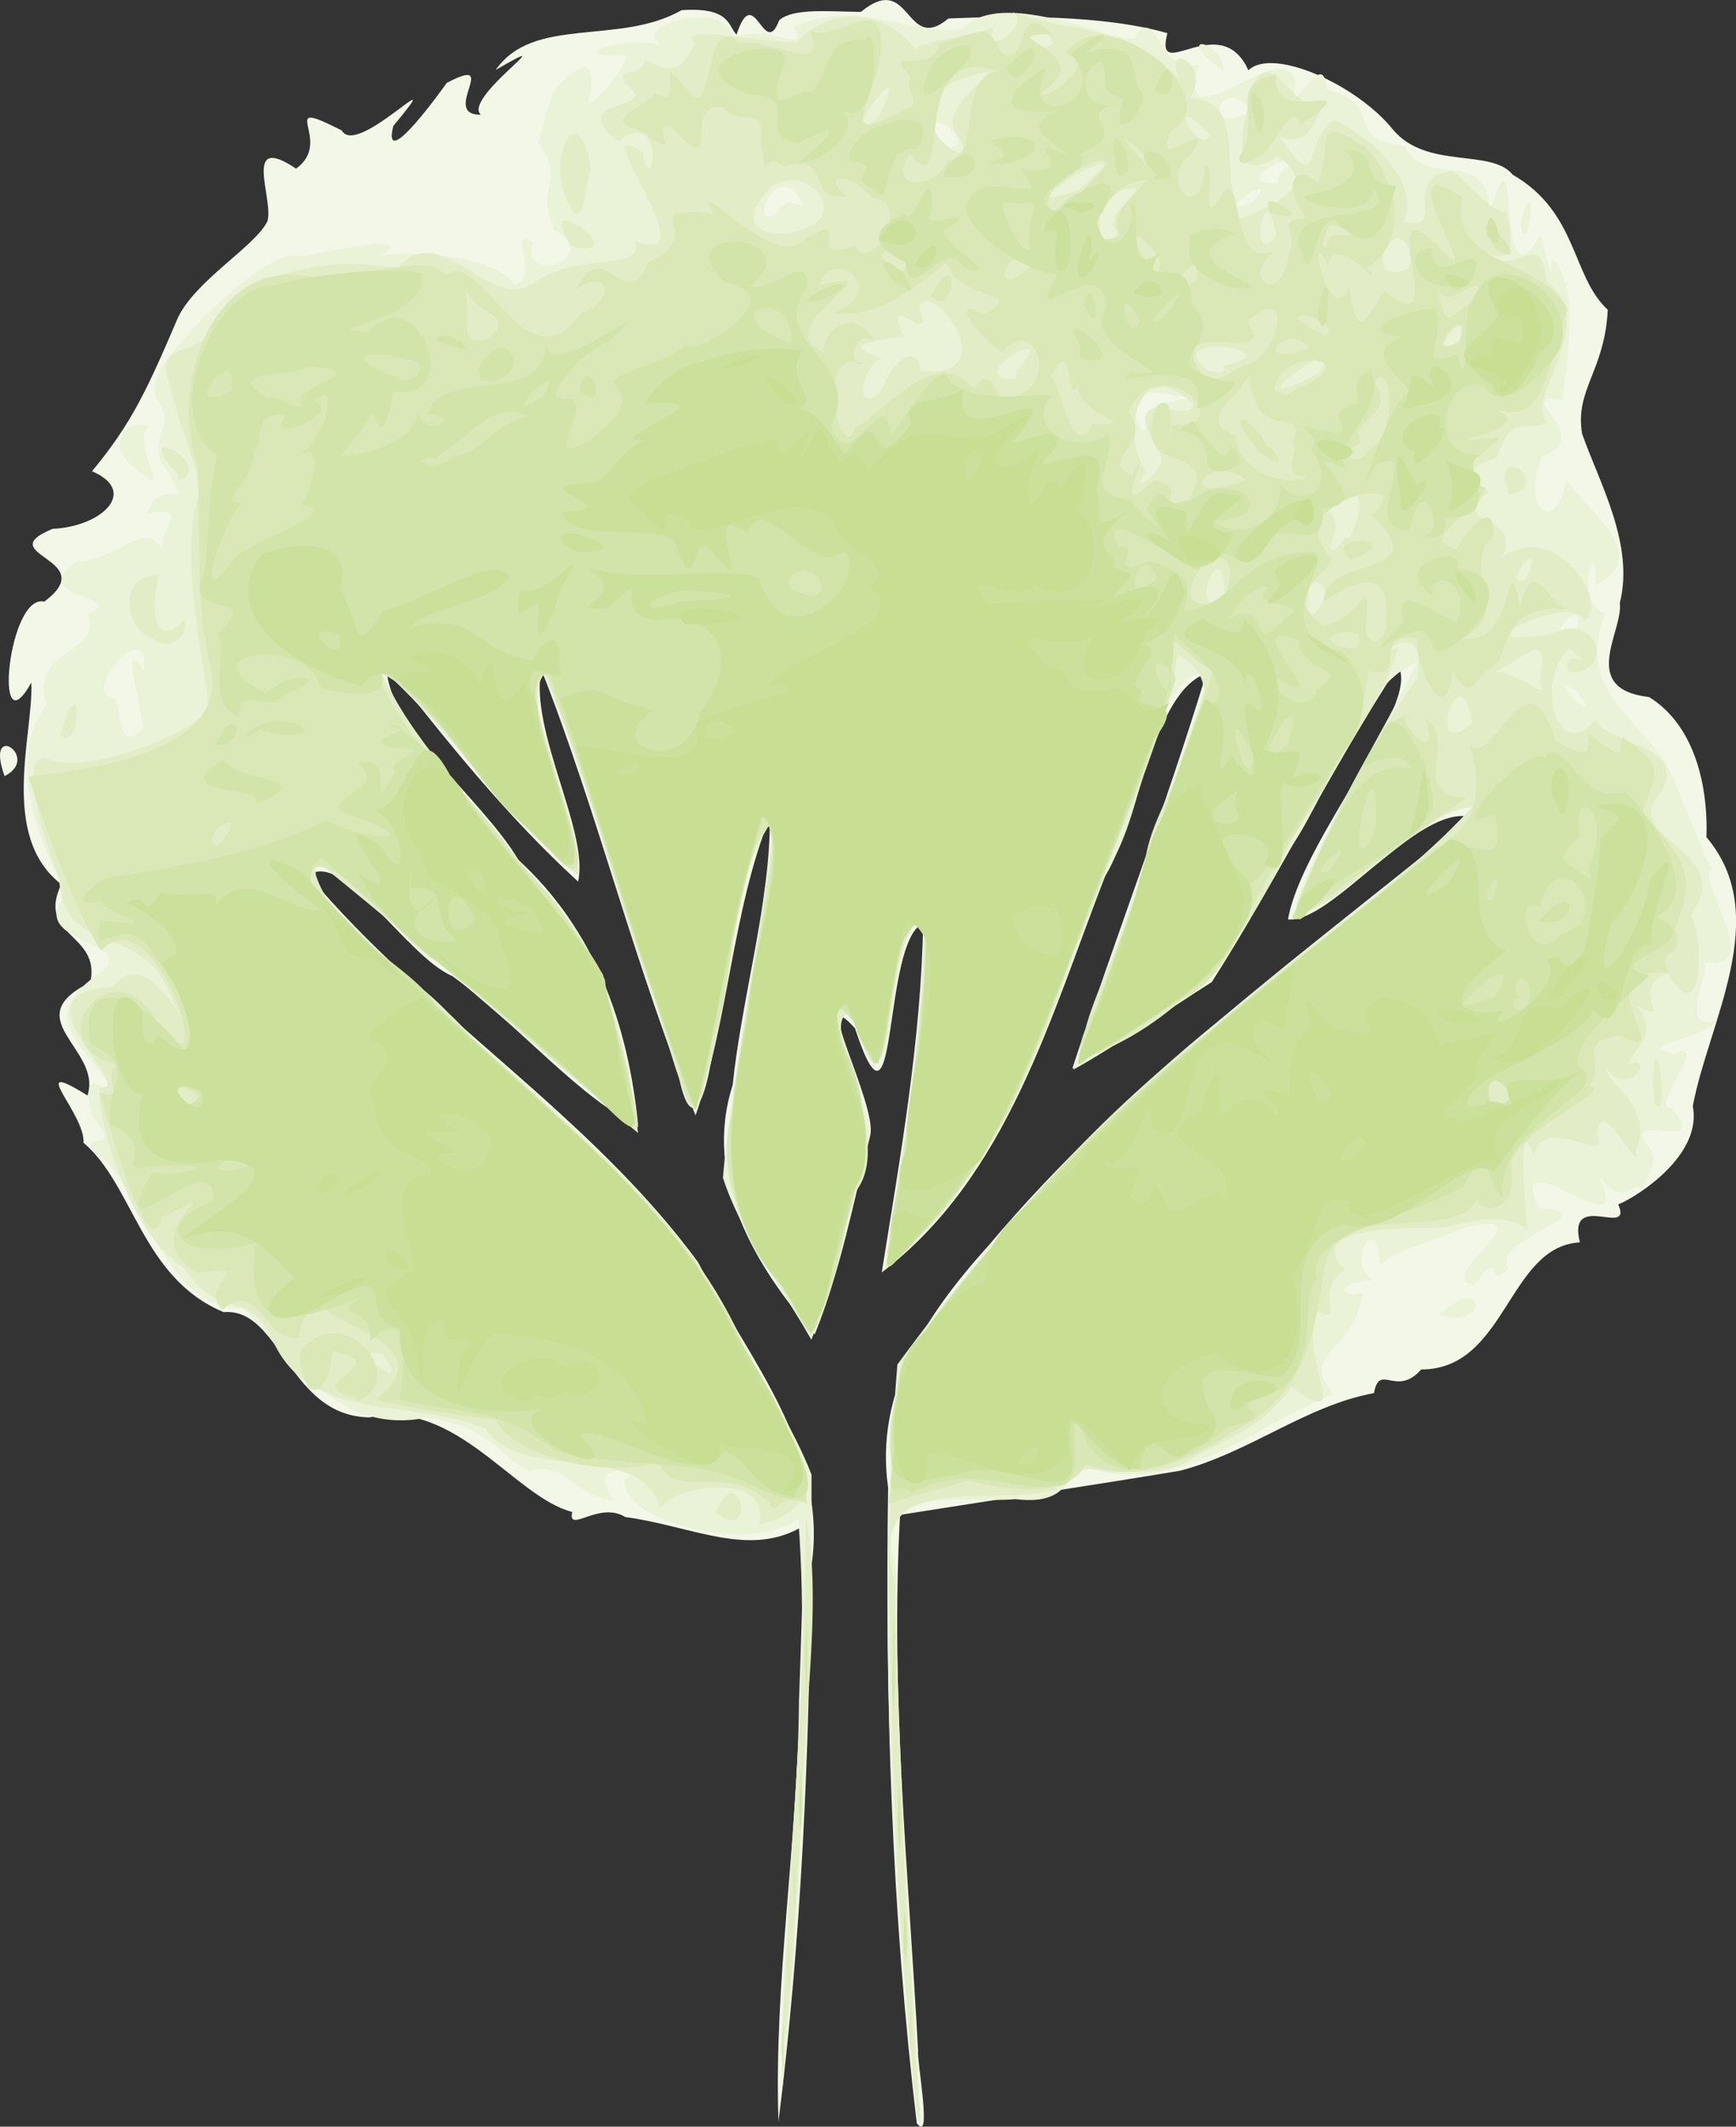 <?xml version="1.0" encoding="UTF-8" standalone="no"?>
<!-- Created with Inkscape (http://www.inkscape.org/) -->

<svg
   width="78.999mm"
   height="96.711mm"
   viewBox="0 0 78.999 96.711"
   version="1.1"
   id="svg661"
   xml:space="preserve"
   inkscape:version="1.2.2 (732a01da63, 2022-12-09)"
   sodipodi:docname="arbustif-arrondi-natural_canopy.svg"
   xmlns:inkscape="http://www.inkscape.org/namespaces/inkscape"
   xmlns:sodipodi="http://sodipodi.sourceforge.net/DTD/sodipodi-0.dtd"
   xmlns="http://www.w3.org/2000/svg"
   xmlns:svg="http://www.w3.org/2000/svg"><rect x="0" y="0" width="78.999" height="96.711" fill="#333333" stroke="none"/><sodipodi:namedview
     id="namedview663"
     pagecolor="#ffffff"
     bordercolor="#666666"
     borderopacity="1.0"
     inkscape:showpageshadow="2"
     inkscape:pageopacity="0.0"
     inkscape:pagecheckerboard="0"
     inkscape:deskcolor="#d1d1d1"
     inkscape:document-units="mm"
     showgrid="false"
     inkscape:zoom="2.2173472"
     inkscape:cx="125.14955"
     inkscape:cy="122.21812"
     inkscape:window-width="2560"
     inkscape:window-height="1369"
     inkscape:window-x="-8"
     inkscape:window-y="-8"
     inkscape:window-maximized="1"
     inkscape:current-layer="layer1" /><defs
     id="defs658" /><g
     inkscape:label="Calque 1"
     inkscape:groupmode="layer"
     id="layer1"
     transform="translate(-57.235,-126.723)"><g
       id="g794"
       transform="translate(10.547,38.138)"><path
         style="fill:#f2f7e8;stroke-width:0.265"
         d="m 88.408,185.137 c -1.143,-9.568 -1.449,-19.26 -1.305,-28.895 -0.63,-4.401 1.797,-7.939 4.581,-11.028 6.321,-7.517 14.369,-13.288 21.929,-19.473 -2.4,-0.605 -6.355,4.87 -8.312,4.654 0.617,-3.597 6.097,-9.84 5.006,-11.507 -3.029,4.642 -5.518,9.727 -8.476,14.358 -2.108,1.325 -4.129,2.81 -6.349,3.94 1.974,-6 4.276,-11.945 6.1,-17.977 -2.448,0.882 -2.991,6.547 -4.606,9.227 -2.499,6.412 -4.442,13.662 -10.162,18.013 0.837,-5.245 1.793,-10.555 1.883,-15.88 -1.905,0.846 -1.104,10.825 -3.104,4.773 -2.082,-2.265 0.998,3.438 0.702,4.862 -0.768,3.039 -1.354,6.15 -2.53,9.062 -2.713,-3.09 -5.099,-7.078 -3.737,-11.334 0.423,-4.052 1.71,-8.257 1.697,-12.191 -1.719,4.268 -1.861,9.167 -3.382,13.564 -2.742,-6.613 -4.404,-13.645 -7.027,-20.285 -0.531,2.854 2.188,7.369 1.679,9.655 -3.244,-2.972 -6.014,-6.416 -8.711,-9.88 -0.11,2.768 4.286,6.02 5.995,8.894 3.461,3.168 4.995,7.473 5.446,12.052 -2.361,-0.92 -5.671,-4.762 -8.445,-6.763 -2.092,-0.888 -4.954,-5.741 -6.556,-4.589 5.361,6.387 12.769,10.836 17.722,17.585 2.314,4.422 6.042,8.683 5.137,14.018 -0.064,8.368 -0.43,16.788 -1.469,25.075 -0.218,-6.346 0.885,-12.744 0.934,-19.123 0.099,-2.666 0.168,-5.333 0.252,-7.999 -2.465,1.535 -5.058,0.05 -8.159,-0.373 -1.201,-0.743 -2.63,0.79 -2.414,-0.23 -2.62,-0.668 -5.286,-5.147 -9.216,-4.301 -3.728,-0.044 -4.017,-5.001 -6.649,-4.786 -3.734,-1.565 -4.082,-5.765 -6.376,-7.704 0.097,-1.318 -2.703,-3.944 0.185,-2.147 0.686,-2.12 -3.276,-3.477 0.128,-5.146 0.48,-2.248 -2.467,-2.064 -1.322,-4.459 -2.84,-2.193 -1.259,-6.847 -1.363,-9.174 -1.762,3.176 -1.055,-4.077 0.585,-3.679 2.657,-1.965 -2.492,-2.119 0.382,-3.311 2.257,-0.105 3.925,-1.715 1.792,-2.618 1.817,-2.183 2.546,-3.795 3.877,-6.907 0.766,-1.743 3.528,-3.289 4.107,-4.462 0.307,-0.983 -1.186,-4.064 1.303,-2.395 1.793,-1.28 -1.066,-3.336 2.087,-1.732 0.678,1.271 5.079,-3.514 2.338,-0.206 -0.55,2.247 2.402,-1.914 2.434,-1.96 2.528,-1.331 -0.331,1.469 1.546,1.446 -0.836,-0.787 4.057,-4.008 0.679,-2.032 1.713,-2.484 5.621,-1.1 8.46,-2.721 2.248,-0.156 2.113,0.746 2.502,1.111 0.81,-2.478 1.242,1.204 1.943,-0.662 0.663,-0.549 2.206,-0.387 3.716,-0.371 2.296,-1.895 1.998,1.955 3.981,0.3 2.773,-0.121 7.008,-0.181 9.967,0.667 -0.635,2.407 2.399,-1.158 3.685,1.688 1.121,-1.073 4.965,0.677 6.584,2.704 1.553,1.834 4.457,0.829 5.445,2.046 2.977,1.721 2.664,4.603 4.324,6.142 -0.138,2.79 -1.506,3.628 -1.168,5.632 0.737,2.139 2.402,5.015 1.716,7.704 0.17,1.279 -1.894,3.9 1.335,4.276 1.943,1.197 2.694,3.777 2.607,6.37 3.041,3.586 0.093,8.405 -0.62,12.232 0.473,2.442 -3.049,4.388 -3.397,4.463 0.697,1.56 -2.338,-0.664 -1.741,1.734 -3.277,0.171 -3.344,5.78 -7.22,5.778 -1.142,1.294 -1.895,-0.33 -2.151,1.075 -3.097,0.569 -5.661,2.703 -8.822,3.53 -4.223,0.703 -8.764,1.373 -12.743,2.008 -0.455,8.112 0.384,16.265 0.82,24.373 -0.063,0.455 0.659,4.269 -0.055,3.292 z M 46.896,123.878 c -0.937,-2.602 1.695,-0.853 0,0 z"
         id="path808" /><path
         style="fill:#eaf2d7;stroke-width:0.265"
         d="m 88.408,184.873 c -1.156,-11.354 -1.813,-22.838 -0.884,-34.235 4.571,-6.223 9.794,-11.971 15.951,-16.665 3.304,-2.984 7.19,-5.356 10.179,-8.659 -2.36,0.034 -7.373,6.039 -8.013,4.432 1.449,-3.873 3.725,-7.35 5.538,-11.033 -2.672,0.956 -4.021,6.218 -6.08,8.873 -1.245,1.879 -2.065,4.155 -3.584,5.778 -1.989,1.298 -3.909,2.716 -5.988,3.867 2.085,-6.02 4.19,-12.048 6.218,-18.086 -2.796,4.8e-4 -2.869,6.507 -4.66,8.926 -2.578,6.436 -4.424,13.693 -10.109,18.202 0.69,-5.245 1.753,-10.501 1.736,-15.808 -1.887,-0.118 -1.044,10.351 -3.045,4.809 -2.166,-2.786 0.521,3.274 0.608,4.823 -0.851,3.146 -1.438,6.385 -2.666,9.413 -1.369,-2.417 -3.177,-4.76 -4.023,-7.365 0.465,-5.458 1.806,-10.81 2.265,-16.255 -1.736,1.848 -1.725,7.127 -2.708,10.25 -0.216,1.965 -0.96,4.594 -1.619,1.146 -2.198,-5.955 -3.737,-12.154 -6.062,-18.05 -1.273,1.373 1.9,6.925 1.505,9.136 -3.411,-2.743 -5.778,-6.594 -8.997,-9.46 1.249,3.258 4.669,6.43 6.863,9.572 3.415,2.966 4.319,7.335 4.889,11.617 -4.884,-4.05 -9.645,-8.331 -14.55,-12.324 -1.023,2.349 4.64,5.042 6.305,7.349 4.715,4.391 10.175,8.315 12.932,14.344 1.028,2.066 2.393,4.057 3.209,6.179 0.021,9.347 -0.463,18.686 -1.33,27.991 -0.142,-8.639 1.403,-17.34 0.725,-25.992 -2.195,1.594 -7.892,0.249 -7.925,-1.778 1.087,-0.457 -1.868,-0.977 -0.479,0.969 -2.215,-0.418 -1.976,-1.762 -3.84,-1.374 -1.172,-0.412 -1.652,-2.037 -4.696,-2.408 -4.162,0.843 -6.391,-3.02 -8.302,-4.987 -3.682,0.202 -4.561,-5.744 -6.812,-7.104 -0.649,-1.067 1.455,0.221 -0.091,-1.664 -0.513,-2.379 0.473,-1.063 0.948,-1.142 -1.29,-2.11 -3.624,-3.325 -0.463,-5.413 1.612,-1.377 -3.641,-1.264 -1.624,-3.519 -1.465,-2.653 -2.714,-6.345 -0.901,-8.581 -0.888,-2.565 2.61,-2.297 1.857,-4.138 2.023,-0.836 -2.914,-0.669 -0.515,-2.378 2.001,-0.083 3.082,-1.95 3.884,-0.58 -0.104,-0.987 1.36,-2.048 -0.7,-1.605 0.784,-1.931 2.205,0.233 0.978,-1.89 -1.222,-1.601 0.561,-1.849 -0.543,-3.382 -0.42,-1.334 1.519,-2.751 2.632,-4.236 -1.523,1.888 2.385,-2.774 4.065,-2.204 0.6,-0.074 5.382,-1.215 3.471,0.007 1.163,-0.284 5.325,-0.101 6.113,1.292 1.31,-0.308 -0.382,-2.7 0.868,-1.94 -0.632,2.026 3.281,0.757 0.958,-0.553 -0.879,-2.306 0.586,-1.889 -0.708,-4.014 -0.024,0.285 0.564,-2.119 0.708,-2.297 1.661,-1.929 2.009,-0.948 1.508,0.624 0.948,-0.514 1.792,-1.963 1.804,-2.287 -3.371,0.275 0.182,-1.083 1.879,-0.315 -2.439,-0.861 2.992,-2.394 2.941,-0.368 1.367,-0.938 3.613,0.876 2.786,-0.558 2.827,-1.376 5.26,0.416 7.664,0.084 1.988,-2.209 8.312,1.34 7.939,0.205 0.953,-1.184 1,1.895 2.824,1.396 -1.199,3.951 4.071,-1.53 4.387,0.834 -0.357,2.123 1.28,-1.89 1.435,0.298 2.836,0.812 0.585,2.218 3.558,2.599 0.895,1.969 3.9,-0.057 3.855,3.083 1.473,-5.148 0.153,4.728 2.317,0.945 0.92,3.608 0.128,0.369 0.762,1.334 0.952,1.608 0.45,4.072 0.241,6.173 -2.511,-0.391 1.631,1.697 -0.946,2.56 -0.974,2.485 0.662,3.663 1.104,1.051 0.955,1.431 4.024,3.512 1.322,4.814 0.182,-2.694 -1.093,0.817 0.454,1.274 -1.302,3.281 1.167,4.49 2.767,6.814 0.58,1.12 2.029,5.031 2.142,4.842 -1.075,-0.078 2.622,4.866 -0.482,4.197 0.587,0.047 -1.273,3.165 0.587,2.689 -0.441,0.813 -4.003,1.166 -1.837,1.477 1.635,-0.718 -1.163,2.482 -0.15,2.497 1.85,2.167 -2.291,0.033 -1.1,1.702 0.487,0.496 0.228,0.896 -0.223,1.939 -0.747,-0.339 -0.693,0.954 -2.024,-0.578 1.866,3.712 -4.327,-2.04 -2.702,1.477 3.343,0.194 -2.317,1.436 -1.382,2.735 -1.078,1.099 -0.165,-1.197 -1.537,0.744 -2.063,-0.281 3.7,-3.555 -0.559,-2.578 -2.213,0.965 -2.437,0.75 -3.753,1.655 -0.088,-2.671 -1.606,0.052 -0.322,0.69 -2.156,0.235 -1.117,0.907 -0.455,0.581 -0.394,2.84 -2.94,2.622 -1.34,4.635 -3.222,1.226 -6.456,4.228 -10.376,3.558 -2.174,-0.765 -0.995,1.583 -4.087,1.209 -2.594,0.229 -6.572,-0.904 -5.433,3.285 0.021,8.391 0.68,16.805 1.107,25.153 l -0.162,-0.328 z m -35.215,-63.2 c -0.186,-1.599 -1.02,-4.106 0.036,-2.611 0.378,-2.591 -3.011,1.037 -1.353,1.281 0.319,0.086 0.141,2.807 1.318,1.33 z m 65.273,-1.66 c -1.871,-1.175 1.435,2.051 0,0 z m -0.061,-2.7 c 0.589,-2.225 -2.02,1.209 0,0 z m -19.648,-9.718 c 0.455,-1.236 4.105,-0.624 0.428,-1.172 -1.937,-0.059 -0.019,2.941 -0.428,1.172 z M 82.074,98.258 c 0.421,-1.083 1.837,0.443 0.711,-1.051 -1.217,-0.746 -1.882,1.996 -0.711,1.051 z M 103.72,97.754 c 1.406,-1.711 -2.308,1.006 0,0 z m 1.201,-1.252 c 2.168,-1.679 -2.779,0.391 -0.129,0.422 z M 90.236,95.216 c 0.346,-0.772 -1.982,-2.014 -0.699,0.237 z m 13.361,-1.533 c -1.16,-1.969 -2.573,1.236 0,0 z m 8.599,54.705 c 2.002,-2.017 2.361,0.711 0,0 z m -58.973,-38.212 c -2.126,-1.368 -0.625,-2.637 0.309,-2.166 -1.019,0.356 0.964,3.267 -0.309,2.166 z M 115.871,98.647 c 0.898,-2.7 0.284,2.293 0,0 z m -13.489,-6.838 c -2.478,-1.736 -0.108,-1.503 0,0 z"
         id="path806" /><path
         style="fill:#e2edc7;stroke-width:0.265"
         d="m 88.421,184.723 c -0.959,-8.574 -1.174,-17.236 -1.328,-25.859 0.222,-2.769 0.071,-5.737 0.607,-8.423 4.161,-5.532 8.604,-10.905 14.182,-15.083 3.797,-3.505 8.315,-6.265 11.798,-10.068 -2.44,-0.077 -7.489,6.124 -8.034,4.504 1.474,-3.619 3.353,-7.322 5.533,-10.389 0.543,-2.998 -2.196,-0.766 -0.879,-1.367 -0.455,2.251 -3.576,6.162 -4.951,9.033 -1.803,3.861 -4.248,7.333 -8.225,9.182 -3.236,1.87 1.41,-5.866 1.67,-8.29 0.094,-3.081 4.879,-7.919 1.485,-9.597 -0.787,4.85 -3.36,9.271 -4.884,13.942 -1.701,5.191 -4.154,10.371 -8.419,13.944 0.769,-5.291 1.752,-10.611 1.797,-15.971 -2.107,0.672 -1.207,10.983 -3.39,4.352 -1.656,0.382 2.193,5.789 0.214,8.171 -0.597,1.948 -1.157,5.372 -2.02,6.515 -1.72,-2.972 -4.492,-5.908 -3.638,-9.604 0.492,-4.711 1.503,-9.35 2.079,-14.048 -2.353,2.904 -1.923,8.308 -3.283,12.128 -0.705,3.421 -1.938,-3.636 -2.699,-5.023 -1.616,-4.481 -2.664,-9.206 -4.581,-13.553 -1.298,1.443 1.923,7.011 1.502,9.161 -3.421,-2.752 -5.751,-6.724 -9.044,-9.486 1.631,3.85 5.262,7.077 7.761,10.616 2.905,2.742 3.298,6.877 4.048,10.589 -4.914,-4.176 -9.823,-8.498 -14.816,-12.498 0.269,3.235 5.174,5.529 7.349,8.285 4.441,4.101 9.52,7.807 12.07,13.483 0.981,2.661 5.632,7.526 0.916,8.545 0.56,-2.585 -4.248,-1.694 -4.494,-0.676 -0.845,-3.27 -6.216,-1.102 -7.962,-3.678 -3.391,-1.462 -8.07,-0.143 -9.747,-4.16 -0.977,-2.16 -2.571,-0.818 -3.919,-3.128 -2.621,-1.483 -4.108,-7.223 -3.888,-8.243 1.826,0.141 -4.273,-4.405 0.582,-4.533 1.761,-2.56 4.429,4.158 2.523,0.104 -1.259,-3.069 -4.739,-1.413 -4.963,-5.101 -0.635,-1.501 -1.945,-5.76 -0.53,-5.418 1.256,0.764 5.897,-0.726 7.375,-2.188 -0.475,-3.174 -1.375,-7.808 -0.391,-9.994 -0.682,-2.786 -0.915,-2.708 -1.44,-4.944 -0.777,-2.189 2.021,-0.72 2.62,-3.565 2.454,-1.825 5.341,-2.046 7.763,-1.607 2.067,-2.417 4.285,2.382 6.433,0.509 2.015,-1.233 4.853,-0.354 4.36,-1.743 3.621,1.414 -2.516,-6.008 0.381,-4.021 0.397,2.41 1.137,-2.206 -1.121,-0.532 -2.516,-1.911 1.858,-1.445 0.53,-2.42 -0.974,-1.034 0.467,-0.34 0.698,-1.261 1.652,0.921 1.777,-0.043 2.3,-0.753 -1.039,-0.93 2.542,-0.074 4.569,-0.045 1.289,-1.402 3.604,-1.851 5.417,0.283 0.777,-0.507 3.589,-0.662 3.662,-1.148 -0.899,1.774 1.733,0.082 0.768,-0.509 2.854,0.977 5.251,0.56 7.549,2.996 -0.697,-1.85 1.556,-0.485 0.514,0.886 2.623,0.163 1.302,2.982 2.261,5.531 1.561,-0.637 3.747,-1.576 1.728,-2.858 -2.79,1.804 -1.114,-2.873 -1.089,-3.31 0.935,-1.919 2.082,2.134 3.373,0.614 -0.854,1.737 -1.067,2.155 -2.183,1.791 1.906,2.921 1.089,0.019 2.483,-0.756 2.308,1.1 3.83,3.155 3.16,4.627 2.083,0.578 -0.249,-2.161 2.295,-2.29 0.749,0.681 1.989,2.116 2.386,1.791 0.417,1.932 0.168,2.605 -1.282,1.676 1.646,1.808 2.804,-1.212 3.108,1.539 2.513,2.008 -1.154,5.371 0.061,6.399 -1.225,0.56 -1.538,-0.507 -2.355,1.641 0.82,-0.082 -2.373,0.149 -0.344,1.523 -1.974,1.641 1.762,0.994 0.567,3.014 2.555,-1.875 5.025,2.229 3.774,2.842 -0.503,-1.328 -6.22,1.406 -1.539,0.638 2.264,-1.181 2.926,1.866 0.851,1.723 -0.45,-1.405 1.578,0.177 -0.001,-1.097 -1.631,1.64 -0.473,5.353 1.259,3.201 0.07,1.124 4.327,1.147 2.913,3.356 -1.938,2.255 3.564,2.547 1.375,5.579 0.642,1.138 0.564,5.352 -1.043,2.64 -1.908,0.708 0.448,2.526 -1.481,1.42 1.171,1.361 -0.078,1.986 -0.325,2.745 1.263,-0.558 0.07,1.644 -1.027,0.13 -0.032,0.691 2.272,1.818 1.359,3.778 0.31,1.359 -1.603,-2.771 -1.748,-0.762 0.69,1.572 -2.555,-1.081 -2.869,1.039 -0.776,-2.171 -0.431,1.835 -0.296,3.341 -0.549,-0.549 -1.712,-0.743 -3.714,-0.13 -2.147,0.044 -6.504,-0.02 -4.6,1.94 -1.509,0.901 0.126,2.547 -1.25,1.862 -0.924,2.225 1.794,5.541 -1.186,3.451 -1.319,1.958 -2.982,2.257 -4.829,3.456 -2.502,1.17 -5.246,-0.747 -5.871,1.217 -3.067,0.851 -8.845,-1.139 -7.337,4.26 0.111,8.186 0.577,16.434 1.176,24.552 l -0.168,-0.416 z m -24.321,-34.554 c -1.832,-0.445 1.527,2.091 0,1e-4 z m 49.582,-28.708 c -0.555,-3.493 -2.254,2.004 0,0 z m 3.06,-1.861 c 0.446,-2.626 -0.516,-1.072 -2.295,-0.336 0.784,-0.636 3.098,1.565 2.295,0.336 z m -9.663,-4.02 c -1.118,-2.069 -1.279,2.894 0,0 z m -4.669,0.262 c 0.061,-3.593 -1.899,1.136 0,0 z m 13.72,-0.924 c 1.048,-2.439 -1.328,0.615 0,0 z m -8.038,-1.852 c 0.252,-0.448 0.676,-1.674 0.299,-2.034 -2.718,1.122 -0.081,0.391 -1.221,2.433 0.38,0.488 0.581,-0.632 0.922,-0.399 z m -8.764,-4.014 c -1.7,-3.332 1.487,-1.022 1.661,-2.094 -2.465,-2.385 -3.384,1.383 -2.135,3.065 -1.035,1.349 1.374,-0.299 0.474,-0.971 z m -12.597,-2.601 c 1.104,-2.477 1.962,-1.639 1.814,-0.984 4.109,0.406 0.406,-4.476 -0.028,-2.854 0.783,1.952 -1.779,-1.083 -0.704,1.278 -1.966,0.293 -2.746,0.316 -0.965,1.026 -0.717,-0.004 -1.507,2.582 -0.117,1.534 z m 19.965,-0.895 c 1.716,-2.461 -4.664,2.452 0,0 z m -13.749,-0.098 c 2.278,-2.545 -2.769,0.489 -0.046,0.361 l 0.046,-0.361 z m 9.438,-0.237 c 3.382,-0.774 -3.106,-1.603 -0.731,0.219 0.135,0.051 0.916,0.242 0.731,-0.219 z m 10.745,-1.159 c 0.466,-1.965 -1.875,1.33 0,0 z m -2.305,-4.161 c -0.892,-1.694 -2.191,1.87 -0.061,0.91 l 0.094,-0.386 z M 97.583,99.176 c -1.12,-0.907 2.531,-2.661 -0.27,-1.82 -0.962,-0.018 -0.686,3.452 0.27,1.82 z m 7.178,0.108 c -0.545,-3.047 -1.294,1.721 0,0 z M 83.472,98.911 c 2.024,-0.888 -0.737,-3.528 -2.209,-1.206 -1.04,1.484 1.008,1.841 2.209,1.206 z m 12.274,-1.678 c 4.157,-3.393 -4.445,1.575 0,0 z m -5.396,-2.357 c -1.582,-1.715 3.822,-3.947 -0.279,-2.571 -3.01,1.766 1.472,4.51 0.279,2.571 z m 11.395,-0.167 c -2.214,-2.334 -0.44,1.178 0,0 z M 86.7,93.844 c 1.808,-3.781 -2.554,2.316 0,0 z m 7.937,-3.324 c -1.241,-1.812 -1.756,1.286 0,0 z M 82.216,182.123 c 0.359,-8.193 1.092,-16.378 1.148,-24.585 0.807,4.013 -0.216,9.835 -0.257,14.498 -0.236,3.116 -0.426,8.452 -0.89,10.087 z m -2.96,-24.757 c 1.081,-2.577 1.963,1.531 0,0 z m 42.659,-19.557 c 0.095,-3.349 0.806,2.123 0.058,0.932 z m -72.499,-15.812 c 1.12,-3.578 0.93,1.039 0,4e-5 z m 4.262,-4.374 c -1.117,-0.162 -1.877,-2.801 0.244,-2.911 -0.473,1.884 -0.102,3.417 1.171,2.035 0.224,0.899 -0.799,1.457 -1.415,0.876 z m 61.694,-6.54 c -1.026,-2.557 2.189,-0.522 0,0 z M 54.808,110.184 c -2.437,-2.63 1.91,-0.416 -0.033,0.261 z M 72.668,99.758 c -1.801,-2.91 3.132,0.786 0,0 z m 0.022,-1.66 c -1.324,-2.221 0.366,-5.412 0.892,-1.779 -0.204,0.144 -0.296,2.804 -0.892,1.779 z"
         id="path804" /><path
         style="fill:#d9e8b6;stroke-width:0.265"
         d="m 82.251,181.726 c 0.147,-3.499 0.138,3.507 0,0 z m 5.818,-0.926 c 0.142,-3.189 0.141,3.34 0,0 z m -5.551,-2.91 c 0.119,-3.28 0.119,3.591 0,0 z m 5.297,-1.191 c -0.03,-3.199 0.336,0.934 0.03,1.258 l -0.022,-0.474 z m -5.038,-2.249 c 0.142,-3.189 0.141,3.34 0,0 z m 4.778,-3.307 c -0.029,-3.948 0.323,1.148 0.029,1.554 l -0.021,-0.585 z m -4.5,-0.794 c -0.029,-3.573 0.329,1.041 0.029,1.406 l -0.021,-0.529 z m 4.244,-6.218 c -0.021,-5.353 0.294,1.653 0.026,2.243 -0.025,-0.747 -0.025,-1.495 -0.026,-2.243 z m -3.974,-0.265 c 0.153,-6.454 0.116,6.36 0,0 z m -1.416,-6.674 c -1.742,-2.326 -4.722,-0.174 -5.239,-2.178 -1.613,0.816 -6.453,0.056 -7.444,-1.881 -1.376,-0.122 -4.53,-0.627 -5.415,-0.919 2.948,-2.382 -1.627,-3.225 -2.385,-4.17 -1.856,0.282 -0.354,2.013 -1.942,1.172 -0.549,-0.007 -1.295,-2.397 -2.662,-1.067 -1.197,-1.14 1.74,-2.134 -1.127,-1.677 -3.294,-1.873 2.239,-4.446 -1.657,-2.498 -0.655,2.414 -2.615,-5.038 -2.805,-5.707 1.395,0.531 -0.159,-1.055 0.933,-1.216 -4.097,-0.907 -0.241,-5.711 1.707,-1.93 2.988,3.9 -0.091,-6.043 -2.577,-3.305 -1.147,-1.766 -2.181,-4.575 -3.32,-7.917 1.448,-0.191 9.536,-0.779 8.251,-5.186 -0.701,-2.771 -0.334,-5.71 -0.569,-9.022 -1.311,-3.586 0.789,-9.693 5.424,-8.448 2.474,-0.118 5.229,-1.196 5.875,-0.128 1.776,-1.317 3.554,5.235 6.182,1.727 1.643,-0.674 1.248,-2.09 -0.219,-1.126 1.266,-2.566 2.254,1.372 3.262,-1.207 2.886,-1.25 -0.823,-2.631 2.985,-2.2 -1.187,-2.122 2.687,2.661 4.123,1.194 2.412,-1.531 -0.174,1.185 2.319,0.238 0.675,1.432 2.706,-1.997 0.769,-2.152 -0.811,-1.088 -2.463,-1.222 -1.168,-0.08 -1.987,0.237 -0.507,-1.956 -2.842,-1.363 -1.335,-0.903 -0.575,1.597 -1.079,-1.155 0.282,-1.716 -0.856,-0.557 -1.688,-1.516 -1.949,-0.391 0.069,3.556 -2.376,0.873 -1.083,-0.276 0.76,1.822 -1.364,0.182 -2.113,-0.489 0.493,-1.209 0.625,-1.7 1.593,0.963 -0.303,-2.436 1.546,-0.063 1.204,1.512 0.56,-3.81 2.378,-2.186 1.212,-0.358 4.063,1.589 3.11,-0.633 1.237,0.732 3.721,-2.207 3.187,1.499 -0.573,2.161 -1.825,3.774 1.156,2.111 0.903,-0.159 -0.144,-1.006 0.294,-1.433 -1.461,-1.595 0.951,0.017 1.287,-1.583 1.855,-0.405 2.117,-1.089 2.786,0.433 1.368,0.838 0.569,-2.612 2.356,-0.836 -3.123,0.015 2.28,0.763 -0.455,2.622 -0.209,0.635 2.794,-1.359 1.031,-1.702 1.596,-2.724 7.566,1.819 4.807,3.519 -0.958,2.079 2.246,-0.987 0.926,1.027 -1.616,1.24 0.534,3.34 0.599,0.506 0.708,-0.131 -0.443,3.403 0.931,1.154 0.841,-0.859 0.214,4.335 2.744,2.435 -2.461,1.341 -0.125,3.076 0.18,0.407 0.46,-1.043 -0.744,-1.427 0.764,-1.633 -1.225,-1.62 -0.353,-2.484 0.553,-1.583 0.718,-2.049 -0.247,-3.103 2.117,-1.652 1.412,1.333 2.145,4.301 0.109,5.525 1.007,1.332 -1.532,-1.761 -1.774,-0.117 -1.092,-2.193 0.112,3.119 0.963,0.984 0.432,2.864 0.864,1.152 1.605,0.172 3.243,2.718 -0.662,-5.01 2.442,-2.046 2.639,2.965 -2.708,-4.869 1.126,-2.168 -0.681,3.132 3.69,2.765 4.765,5.073 -0.858,2.268 -0.894,5.21 -3.136,4.581 1.81,0.921 -3.431,1.556 -0.435,1.27 1.649,-0.29 -2.555,1.486 -0.156,2.253 -0.735,1.456 -3.221,2.366 -1.145,2.83 -0.877,0.801 1.62,-3.133 1.502,-0.634 -1.611,1.415 0.98,3.309 -1.373,4.646 2.432,0.399 1.897,-4.638 2.594,-1.416 0.614,-2.557 1.358,-0.003 2.105,0.104 -3.174,-0.275 -2.475,2.087 -3.387,2.66 -0.904,0.344 -0.744,1.744 -1.802,0.194 -0.347,2.933 -1.848,-0.666 -1.557,-1.545 -2.308,-0.326 -0.292,1.95 -2.266,1.495 -0.349,3.982 -3.871,7.468 -5.525,11.245 -0.787,1.489 -1.466,3.078 -3.134,3.754 -1.836,1.128 -6.108,4.796 -3.761,0.319 1.888,-5.056 3.492,-10.246 5.331,-15.296 -1.493,-0.898 -2.84,-2.97 -1.685,0.369 -2.23,6.426 -4.757,12.773 -7.321,19.074 -1.144,2.428 -4.626,7.425 -5.825,7.02 0.954,-4.854 1.442,-9.795 1.935,-14.71 -2.118,-2.592 -1.508,10.579 -3.246,4.42 -2.52,-3.205 0.731,3.769 0.33,5.159 -0.81,2.062 -1.248,8.643 -2.852,8.183 -1.703,-2.923 -4.269,-5.877 -3.19,-9.515 0.565,-4.46 1.409,-8.889 2.069,-13.328 -2.327,1.588 -1.764,6.986 -2.942,9.995 -0.354,2.038 -0.836,5.037 -1.603,1.314 -2.096,-5.881 -3.792,-11.901 -5.926,-17.765 -1.656,-0.809 0.723,4.955 0.81,6.386 0.855,2.032 0.874,3.567 -1.071,1.119 -2.745,-2.128 -4.803,-6.515 -7.494,-7.74 0.975,3.134 4.563,5.73 6.441,8.753 3.469,3.169 4.72,7.511 5.429,11.997 -2.809,-1.816 -5.931,-5.185 -8.982,-7.448 -1.698,-0.692 -5.426,-6.227 -6.154,-3.778 5.662,5.927 12.416,10.823 17.615,17.182 1.786,3.633 4.856,7.057 5.193,11.147 -0.748,-0.274 -1.033,-0.155 -1.494,0.235 z m -26.177,-18.726 c -1.62,-1.432 -1.112,1.342 0,0 z m 1.461,-12.494 c -1.266,0.193 -0.952,2.054 -0.026,0.316 z m 51.298,-8.543 c -1.147,-0.383 -2.096,0.559 -0.052,0.645 l 0.104,-0.347 -0.052,-0.298 z m 1.257,-0.632 c 0.319,-2.912 -2.134,-1.369 -2.813,-0.838 -0.109,-2.201 5.302,-0.99 2.156,-3.965 2.492,-2.016 -4.433,-0.705 -1.8,1.997 -0.472,1.168 -2.406,1.342 -0.43,3.044 1.704,-0.177 2.308,-2.795 1.953,0.222 0.29,1.08 1.145,0.187 0.936,-0.46 z m -1.602,-2.755 c -1.492,-1.283 2.902,-1.009 0,0 z m -5.461,0.651 c -0.278,-2.528 -3.569,1.986 -0.553,1.293 l 0.398,-0.486 0.154,-0.807 z m -1.886,-3.413 c 1.556,-2.72 -2.753,-0.775 -1.456,-4.235 1.196,-1.008 0.197,3.678 0.7,0.867 3.169,0.217 -0.479,-3.7 -2.006,-0.628 1.21,1.469 -1.476,2.333 0.153,2.885 1.2,-1.897 -1.212,2.559 0.99,0.23 2.041,0.471 -0.646,1.56 1.619,0.88 z m 2.567,-0.861 c -1.542,-1.417 -3.575,1.301 0,0 z m 2.874,-0.198 c -1.381,0.183 -0.393,-1.186 -0.724,-1.603 0.772,-1.677 -1.757,0.329 -1.961,-2.98 -0.503,1.055 -2.536,2.081 -0.612,2.776 0.026,1.676 2.473,2.4 3.297,1.807 z m -2.196,-1.041 c -1.519,-1.667 -0.873,-2.193 0.321,-0.319 0.414,0.165 1.05,1.364 -0.321,0.319 z m 4.892,-0.124 c 1.501,-0.643 1.015,-4.347 0.311,-3.047 1.067,1.543 -1.429,1.757 -0.571,2.701 -1.471,0.596 -0.045,1.211 0.26,0.346 z m -23.329,-1.033 c 1.358,-0.641 3.524,-3.822 5.406,-1.795 1.236,-1.599 0.631,2.057 2.711,-0.195 0.655,-0.939 -0.098,-2.908 -1.433,-1.418 -1.132,-0.712 -2.495,-2.696 -0.863,-1.736 2.174,-1.131 -1.165,-0.522 -1.653,-2.381 -1.755,1.447 -3.413,2.601 -5.166,2.307 2.723,-1.038 -0.079,-3.111 -0.613,-1.258 3.857,-0.895 -2.529,1.789 0.153,3.074 -0.041,-1.004 1.449,-2.181 2.329,-0.504 -0.847,-0.708 -1.363,1.239 -0.442,1.006 -2.466,-0.939 -1.041,4.928 -0.429,2.9 z m 3.44,-5.938 c 1.301,-2.663 1.198,1.017 0,0 z m 7.363,5.795 c 2.938,0.037 -2.309,-0.553 -0.08,-2.683 -1.52,3.153 -0.517,-1.895 -1.834,0.487 0.504,0.354 0.93,3.993 1.914,2.196 z m 9.174,-1.562 c 3.727,-1.524 -0.862,-2.051 -0.896,0.024 l 0.554,0.223 z m -1.961,-1.186 c 1.371,-0.757 1.83,-3.756 -0.161,-1.914 1.433,2.174 -3.327,-0.402 -2.304,2.105 0.984,1.22 1.46,-0.091 2.465,-0.19 z m 2.622,-0.684 c -0.859,-1.396 -2.865,0.961 0,0 z M 113.07,104.15 c 0.853,-2.202 -2.037,0.926 0,0 z m -44.118,-0.212 c 1.24,-1.105 -0.508,-0.894 -1.063,-2.2 0.153,1.18 -0.409,2.833 1.063,2.2 z m 38.246,-0.31 c -0.378,-0.928 -2.846,-1.033 -0.206,0.232 z m 6.761,-1.543 c 0.271,-1.486 -1.438,0.951 -1.87,-0.463 0.475,2.243 0.497,1.287 1.87,0.463 z m -12.779,-0.832 c 0.123,-1.91 -2.047,1.656 0,0 z m -7.635,-0.544 c -1.034,-1.369 -1.957,1.849 0,0 z m -5.272,-0.476 c 0.59,-0.781 -3.139,-0.372 -0.461,0.698 0.13,-0.243 0.143,-0.61 0.461,-0.698 z m 11.159,0.077 c -2.454,-3.179 0.234,2.502 0,0 z m -1.802,-1.012 c -0.368,-1.07 0.266,-1.363 1.191,-2.497 -1.641,-0.205 -3.46,3.479 -1.191,2.497 z m 9.673,0.008 c 0.616,-0.042 1.664,0.079 0.041,-0.506 -0.401,0.006 -0.754,1.858 -0.041,0.506 z m -11.444,-1.984 c 3.674,-3.189 -2.745,-0.295 -1.272,0.917 0.386,-0.349 0.747,-0.779 1.272,-0.917 z m -6.063,-1.43 c 1.639,-0.147 0.316,-3.558 2.276,-4.092 -4.279,-1.314 -1.86,6.198 -3.981,3.817 -1.204,1.7 1.343,1.538 1.704,0.275 z m 8.92,-0.302 c -2.674,-2.525 1.973,2.665 0,0 z m -11.435,59.801 c -0.721,-4.64 2.765,-7.869 5.39,-11.186 5.572,-6.569 12.745,-11.515 19.295,-17.043 1.963,-0.887 2.244,-2.769 1.579,-4.704 1.194,1.114 2.55,-4.567 3.942,-0.188 1.752,1.009 1.424,0.318 1.509,-0.32 1.782,1.442 1.32,0.755 1.527,0.164 2.083,1.348 1.466,1.755 0.915,3.346 1.378,1.909 2.726,2.42 1.474,5.332 0.549,1.658 -1.01,0.687 -0.259,2.045 -4.323,-0.444 0.653,4.285 -2.254,2.85 -2.114,0.258 -0.561,1.29 -1.401,2.278 1.34,0.168 -3.388,1.954 -3.561,3.642 0.37,2.179 -1.349,2.191 -1.52,1.507 -1.144,2.142 -6.57,-0.268 -6.974,3.265 -0.452,3.081 -1.003,5.85 -4.231,7.357 -1.6,1.13 -4.423,2.421 -6.589,1.441 -0.745,1.375 -3.082,1.345 -5.373,0.724 -1.237,0.413 -2.253,0.563 -3.62,1.085 0.05,-0.532 0.101,-1.064 0.151,-1.596 z m 28.224,-16.935 c -1.558,-2.499 -1.308,1.908 0,0 z M 62.852,152.137 c -2.78,-0.645 2.034,-1.442 -1.033,-2.115 -0.169,2.16 -1.361,2.526 -1.496,0.071 1.972,-2.594 5.108,1.267 2.591,2.209 l -0.062,-0.164 z m 42.745,-22.055 c 1.029,-2.327 4.074,-10.017 5.324,-8.793 -1.228,-0.698 1.476,2.684 0.633,-0.044 1.546,1.105 -0.851,3.397 1.835,3.628 -0.593,0.425 -5.027,3.584 -6.939,4.993 -0.144,-0.033 -0.891,0.804 -0.854,0.217 z m 9.163,-30.122 c -1.757,-3.121 2.161,1.17 0,6e-6 z m -10.237,-1.678 c -0.91,-1.488 2.527,0.662 0,0 z m -1.454,-2.53 c 1.137,-1.742 -0.66,-3.424 1.695,-3.767 -0.316,2.584 4.474,-0.147 1.094,2.308 -0.228,-1.495 -1.58,1.692 -1.9,1.365 -0.205,0.167 -0.856,0.646 -0.89,0.094 z"
         id="path802" /><path
         style="fill:#d2e4a9;stroke-width:0.265"
         d="m 87.802,176.699 c 0.151,-2.963 0.143,2.969 0,0 z m -0.262,-5.424 c 0.142,-3.189 0.141,3.34 0,0 z m -4.498,-0.529 c 0.142,-3.189 0.141,3.34 0,0 z m 4.24,-5.689 c 0.128,-3.526 0.11,3.582 0,0 z m -3.967,-1.191 c 0.147,-3.841 0.134,4.046 -1.51e-4,0 z m 4.065,-8.864 c -0.738,-4.708 3.136,-7.821 5.649,-11.223 5.725,-6.406 12.707,-11.515 19.433,-16.8 1.78,0.077 2.782,1.034 2.24,-1.421 -2.518,1.435 1.029,-2.866 2.309,-2.555 0.773,-1.076 1.786,2.398 3.605,1.552 1.568,1.58 3.562,4.913 1.378,5.709 2.921,1.245 -3.035,2.086 -0.229,2.668 -1.308,1.22 -3.71,3.152 -3.219,4.168 1.871,1.11 -3.859,2.493 -3.482,5.95 -0.803,-0.787 -0.585,-2.704 -1.799,-0.515 -2.309,1.402 -7.391,2.137 -6.625,4.265 -0.908,0.146 0.411,4.505 -2.455,5.292 -2.016,0.603 1.233,0.776 -1.678,1.39 -1.798,1.716 -5.847,3.397 -6.704,-0.262 -0.656,-0.226 0.5,3.077 -1.071,2.937 -2.148,0.274 -3.854,-1.107 -6.599,0.339 -0.365,-0.818 -1.248,0.841 -0.753,-1.494 z m 28.124,-16.521 c -1.318,-2.301 -1.628,1.479 0,0 z m -0.86,-4.517 c 1.161,-1.554 0.006,-1.392 -1.402,0.279 0.48,0.122 0.946,-0.233 1.402,-0.279 z m 1.638,0.085 c 0.319,-1.25 -1.152,-1.324 -0.468,-0.037 -0.708,0.078 0.221,1.143 0.468,0.037 z m 1.49,-3.012 c 2.625,-0.721 -0.217,-4.465 -1.012,-1.21 -1.306,-0.749 -0.476,3.04 1.012,1.21 z m -1.058,-0.577 c 1.942,-2.205 1.795,0.548 0,0 z m -2.099,-0.989 c 0.716,-2.179 -0.918,0.367 0,0 z m 4.348,-1.3 c 1.249,-3.019 -0.921,-3.848 -0.362,-1.614 -1.064,1.18 -1.078,0.881 0.375,1.988 l 0.157,-0.086 -0.17,-0.288 z m -38.061,27.955 c -2.484,-1.273 -5.309,-0.704 -8.921,-1.558 -2.553,-2.099 -4.592,-1.656 -7.109,-2.345 -0.024,-0.024 0.96,-4.886 -1.345,-2.629 0.292,-1.663 -2.224,-1.16 -0.149,-2.1 -3.271,1.185 -5.579,2.106 -5.065,-2.392 -3.216,0.933 -5.009,-0.649 -1.934,-1.907 0.222,-2.967 -5.137,3.043 -2.769,-1.291 1.598,0.223 3.54,-0.5 0.159,-0.297 -2.339,0.341 0.403,-0.693 -2.061,-1.922 -0.259,-1.717 1.388,-2.577 -0.882,-3.62 -0.698,-3.722 2.878,-1.801 4.235,0.352 1.001,-1.431 -1.143,-4.051 -1.359,-4.432 -1.405,-2.277 -2.876,0.681 -2.458,-1.526 3.045,0.29 0.824,-0.133 0.059,-0.787 0.477,-0.306 -2.145,0.526 0.084,-1.123 3.574,-0.553 7.331,-1.226 10.101,-2.644 1.822,0.911 4.778,1.055 1.384,-0.173 -2.401,-0.749 1.721,-1.135 0.143,-2.399 1.847,-0.758 0.233,3.021 1.67,0.331 -0.701,-0.464 2.335,-1.081 -0.136,-1.05 -1.809,-0.62 2.15,-0.765 -0.491,-1.14 2.366,0.414 4.328,4.55 6.41,6.64 1.179,1.711 2.925,3.155 3.75,5.034 0.18,2.013 1.731,5.662 1.039,6.494 -4.605,-4.07 -9.413,-7.929 -13.944,-12.068 -2.257,1.922 3.999,4.643 5.194,6.711 4.968,4.861 11.043,9.008 13.99,15.522 0.471,1.6 6.153,9.082 0.406,6.319 z m -22.812,-14.617 c -1.05,-0.783 -2.543,0.782 -0.291,0.181 z m -2.183,-3.109 c -1.647,-1.464 -1.508,1.523 0,0 z m 26.342,8.654 c -3.255,-3.532 -2.363,-8.22 -1.533,-12.473 0.135,-2.702 1.947,-7.405 0.7,-8.867 -1.321,4.37 -1.954,8.914 -3.056,13.34 -2.61,-6.479 -4.338,-13.288 -6.672,-19.865 -2.227,0.227 2.272,8.318 0.892,8.776 -3.298,-2.511 -5.584,-6.903 -8.675,-9.041 1.022,1.859 -2.372,1.092 -2.642,0.892 -0.598,-2.333 -6.298,-1.641 -2.474,0.302 1.489,-1.272 2.998,-0.614 0.834,0.025 -0.643,1.027 -1.974,-0.594 -2.087,0.992 -1.547,-0.493 -0.422,-2.963 -0.93,-3.704 2.21,-2.117 -1.717,-0.592 -0.653,-2.682 0.333,-1.824 0.088,-3.201 0.637,-5.469 -2.749,-1.729 -0.075,-7.908 2.689,-7.723 0.729,-0.346 5.228,-0.931 6.563,-0.526 0.556,2.15 -5.406,2.571 -2.398,2.643 2.162,-2.477 4.542,3.103 1.121,2.721 -0.318,2.045 -0.583,1.864 -0.901,0.974 -0.594,0.897 -1.44,1.916 -1.473,1.953 1.996,-0.11 3.69,-1.123 3.475,-2.162 0.238,1.622 2.297,0.259 0.484,0.278 0.538,-2.217 5.266,-0.248 5.407,-3.236 0.008,2.012 5.812,-2.813 2.836,-0.115 -1.436,0.621 -3.129,2.731 -2.017,2.629 1.699,-0.219 -1.442,3.439 1.257,1.849 0.165,-0.412 2.234,-1.268 0.938,-2.619 0.665,-0.658 2.955,-0.968 3.428,-1.833 -0.593,1.189 5.187,-2.003 1.709,-2.689 -2.999,-2.638 4.107,-2.339 1.079,0.198 1.333,0.204 2.574,-1.621 2.667,-0.033 -2.008,2.572 2.585,3.462 1.06,6.317 0.799,2.713 2.364,-2.193 2.739,0.443 -0.137,0.558 2.289,-3.968 2.651,-2.411 1.432,1.065 3.469,0.513 4.609,0.665 -1.219,1.508 1.161,2.831 2.632,1.678 0.225,1.816 -1.382,2.651 1.075,3.046 -0.582,-0.265 2.273,2.437 0.635,0.426 1.161,-1.867 0.425,0.804 2.69,-0.826 1.927,-0.656 3.261,1.243 0.353,1.342 1.392,1.042 3.204,-0.091 3.054,-1.686 0.625,1.113 2.841,0.539 1.433,-1.579 0.705,-0.888 -2.089,-1.417 1.181,-0.699 0.773,-0.245 -0.853,-0.873 0.902,-1.365 0.089,-0.673 -0.393,-0.896 0.564,-1.556 0.916,1.781 -2.01,3.528 -1.068,4.537 -3.016,-1.42 1.847,1.578 -1.09,1.781 0.177,2.602 -2.394,-0.169 -2.711,2.029 -1.418,1.321 -1.395,-1.112 -2.996,0.79 -1.187,-0.632 -4.619,-3.145 -3.57,-1.041 1.189,-0.4 -0.715,1.622 1.321,0.642 2.256,0.45 1.802,1.553 1.681,2.268 2.366,-0.318 2.498,-2.481 5.334,-2.66 2.414,-0.606 -2.231,3.558 1.798,4.485 1.451,1.519 1.207,3.366 -0.13,4.807 -1.496,2.565 -3.548,5.768 -4.018,5.707 0.014,4.285 -4.734,6.191 -7.844,8.185 1.88,-5.295 3.621,-10.65 5.547,-15.929 2.6,-1.165 -1.425,-3.315 -1.177,-3.804 0.162,3.043 -1.847,7.713 -3.353,11.399 -2.341,5.963 -4.067,12.515 -9.018,16.955 -1.511,0.928 0.461,-4.691 0.364,-6.456 0.049,-2.779 1.602,-6.755 0.262,-8.853 -1.267,1.395 -1.11,6.919 -1.941,6.715 -0.301,-1.74 -2.72,-4.39 -1.382,-0.789 2.203,4.006 -0.125,8.272 -1.102,12.28 -0.36,2.094 -1.124,-0.932 -1.693,-1.38 z m 21.493,-24.054 c -1.705,-3.707 -0.32,2.289 2e-5,1.9e-4 z m 1.494,-0.476 c 1.385,-3.836 -2.378,1.739 0,0 z m 1.327,-2.548 c 1.823,-1.192 -0.785,-0.685 -0.76,-2.275 -3.259,-1.26 2.285,3.679 -1.109,1.689 -0.142,0.898 1.759,1.694 1.869,0.586 z m -6.727,-1.053 c -1.517,-0.968 0.631,2.848 0,0 z m 5.364,-2.227 c 1.399,-0.838 -1.914,-0.335 -0.808,-1.383 -0.846,-0.32 -1.732,1.444 -1.829,1.425 2.213,-1.126 0.68,1.974 2.637,-0.042 z m -21.119,-1.224 c -0.095,-2.055 -3.148,-0.152 -0.303,0.236 z m 15.244,-0.571 c -0.644,-2.072 -1.887,1.714 0,0 z m -41.939,-0.964 c 1.053,-0.914 4.999,-2.09 3.028,-2.387 0.803,-1.465 0.887,-3.093 -0.323,-2.139 1.553,-0.774 2.027,-3.841 0.895,-2.549 1.442,0.411 -2.597,2.189 -1.251,0.584 -1.783,-0.295 -0.955,1.893 -1.573,1.556 0.466,1.159 -1.903,2.583 -0.43,2.436 -0.724,0.417 -2.579,5.667 -0.345,2.499 z m 9.797,-4.537 c 1.438,-0.149 1.859,-1.508 3.511,-1.856 -1.381,-0.926 -2.776,1.047 -4.211,1.852 -1.566,0.033 0.212,0.736 0.7,0.004 z m -6.782,-2.79 c 0.706,-0.689 3.11,-1.199 0.225,-1.389 -0.029,0.521 -4.2,0.065 -1.747,1.495 0.472,-0.335 1.801,1.054 1.522,-0.106 z m 11.051,-0.03 c 1.125,-2.19 -2.499,1.704 0,0 z m -14.26,-0.197 c 0.537,-2.54 -2.696,1.189 0,0 z m 8.341,-1.387 c -3.474,-0.893 -2.342,0.409 -0.723,0.718 0.152,0.581 1.673,-0.41 0.723,-0.718 z m 17.163,-0.78 c 0.178,-2.816 -3.936,-1.483 0,0 z m 22.901,25.864 c 1.132,-2.615 2.642,-7.369 5.409,-6.515 -1.121,-1.705 -3.511,1.501 -1.458,-1.54 0.743,-2.2 2.568,2.159 2.347,3.345 -1.119,2.103 -4.31,2.632 -5.778,4.755 0.075,0.239 -0.928,0.461 -0.521,-0.044 z m 1.615,-1.921 c 1.694,-2.368 -1.56,0.744 0,0 z m 2.108,-1.904 c 0.122,-5.482 -1.815,3.718 0,0 z M 58.354,125.125 c 0.412,-0.917 -4.319,-0.246 -1.478,-2.019 0.376,1.08 4.631,0.766 1.478,2.019 z m -1.852,-2.644 c 0.932,-2.168 1.597,-0.037 0,0 z m 1.46,-0.599 c 1.952,-1.431 4.265,0.669 0.742,-0.043 -0.236,-0.32 -1,0.74 -0.742,0.043 z m 53.771,-4.251 c -0.497,-1.387 -3.847,2.033 -1.183,-0.728 -0.33,-1.778 0.651,-0.832 2.438,0 0.716,-2.267 -1.494,-2.35 -1.097,-1.222 -2.226,-1.429 1.597,-2.473 1.099,-1.268 3.156,0.484 0.442,3.62 -0.912,3.824 l -0.346,-0.606 z m -0.206,-4.736 c 1.02,0.199 -0.08,-3.336 -0.668,-0.211 -2.556,0.116 0.758,-4.173 -1.572,-2.923 -1.272,2.627 0.857,-3.55 1.61,-3.329 -0.999,-1.204 -1.969,-1.755 -0.461,-2.539 -2.826,-0.34 1.58,-1.555 1.591,-1.218 0.437,1.634 -0.996,2.704 0.966,2.017 0.564,2.376 0.272,-2.372 0.631,-2.263 1.138,-3.408 5.869,0.35 3.564,2.702 -0.291,0.343 -2.103,2.397 -2.989,0.992 -1.867,-0.605 -2.784,3.552 0.13,3.132 -1.807,0.008 1.332,2.949 -1.896,2.871 0.177,0.604 -0.31,1.136 -0.906,0.769 z m -9.9,-3.441 c -0.303,-2.023 -2.218,-0.75 -0.651,-1.734 1.401,2.004 1.553,1.769 1.683,1.099 1.468,1.12 -1.265,1.706 -1.031,0.635 z m -0.416,-2.487 c 0.408,-2.575 -4.586,-0.447 -3.026,-1.458 2.993,0.356 -2.512,-1.02 -1.142,-2.958 -0.113,-2.801 -4.009,1.502 -2.22,-1.498 -1.31,0.102 -6.153,-2.898 -3.187,-4.015 1.641,0.032 2.538,0.618 1.532,-0.746 3.154,0.433 -0.589,-1.824 2.13,-0.634 -1.256,-1.075 -1.971,-1.315 -0.533,-2.01 -3.338,0.189 -1.913,-1.127 -0.438,-2.026 -1.565,3.047 3.187,1.805 1.094,-0.588 1.564,-1.27 2.099,-1.049 0.648,-0.039 2.556,-0.826 2.173,1.151 2.386,1.554 0.973,0.629 -1.471,3.111 -0.646,0.543 -1.362,-0.458 -0.525,-0.766 -1.005,-1.77 -1.224,0.612 -0.831,2.301 0.552,1.997 -1.844,0.646 1.016,1.229 -1.57,2.28 0.978,0.794 -3.014,1.75 -1.006,2.63 1.398,-1.5 3.488,-2.091 1.801,0.425 0.577,2.276 2.04,0.108 1.52,-0.83 0.73,-0.006 -0.413,3.668 1.411,2.204 -1.332,1.993 1.48,-0.325 1.398,2.413 1.864,1.831 -2.111,2.539 1.422,3.474 1.865,-0.272 -1.648,1.87 -1.121,1.052 z m -2.64,-3.793 c -1.195,-2.25 -0.695,1.311 0,0 z m 1.058,-0.147 c 2.322,-2.98 -1.84,1.19 0,0 z m -6.085,-3.206 c -0.227,-2.083 1.149,-1.972 -1.122,-2.009 -0.429,0.089 1.029,2.82 1.122,2.009 z m -20.492,6.57 c 0.276,-2.095 1.572,1.176 0,0 z m -4.583,-1.055 c 1.36,-2.47 2.672,0.808 0.104,0.539 z m 27.392,-1 c -1.368,-2.335 2.775,1.271 0.013,0.539 z m -29.304,-0.265 c 0.211,-0.873 2.883,1.188 2e-6,0 z m 40.085,-1.132 c 0.696,-3.859 0.56,2.141 0,0 z m -10.65,-0.5 c 0.474,-1.906 0.947,2.098 0,0 z m -12.003,-0.636 c 2.345,-1.019 0.315,0.796 -0.639,0.452 z m 3.454,-0.321 c -1.593,-1.908 0.736,-0.669 0.678,0.322 z m 15.134,0.146 c -1.972,-0.758 -1.848,-1.517 -1.709,-2.367 0.974,-0.332 1.131,-0.404 2.049,-0.053 -3.894,1.231 3.282,2.844 -0.341,2.42 z m 10.018,7.7e-4 c -1.384,0.006 -2.215,-1.645 -0.732,-1.767 -0.045,2.286 2.785,-1.005 1.815,1.4 l -0.585,0.54 -0.498,-0.172 z m -24.694,-1.108 c -1.299,-0.596 -1.929,-1.49 0.022,-2.205 0.302,0.761 1.231,-2.875 1.176,-0.073 -0.819,1.038 2.432,-0.481 0.739,0.736 -1.063,0.279 3.016,2.465 0.661,1.771 -0.701,-1.577 -2.482,1.852 -2.597,-0.229 z m 18.08,-0.249 c -1.421,-2.849 4.987,-1.207 3.153,-3.144 0.266,1.492 -3.248,0.799 -3.086,0.379 -0.289,-0.003 3.384,-0.432 1.918,-2.035 1.643,-0.268 0.331,1.498 2.249,1.556 -0.517,1.96 -0.973,3.428 -2.806,1.545 -0.924,-0.019 -0.942,2.889 -1.427,1.698 z m 8.363,-0.985 c 0.031,-2.379 1.244,1.503 0,0 z M 86.496,97.193 c -1.546,-0.527 0.7,-1.058 -1.155,-1.307 -0.21,-1.744 4.581,-2.819 3.081,-0.533 -1.78,-0.225 -1.033,2.95 -1.926,1.84 z m 3.087,-0.597 c 1.152,-2.429 2.678,0.418 0,0 z m 7.909,-0.132 c -0.646,-3.888 1.469,0.711 0,0 z m 1.848,0.081 c -1.676,-1.499 0.685,-1.392 0.625,0.073 -0.009,0.058 -1.18,0.299 -0.625,-0.073 z m -7.633,-0.486 c -0.124,-0.325 1.59,-0.072 -0.016,-1.084 2.948,-0.698 2.598,1.109 0.016,1.084 z m -8.747,-0.06 c 1.324,-0.96 2.425,-2.189 0.124,-0.944 -2.228,-0.121 0.314,-2.185 -2.236,-2.15 -4.336,-1.651 2.623,-3.068 1.45,-1.257 -0.946,2.824 0.879,0.698 1.337,1.166 1.156,-1.582 0.465,-2.403 2.427,-2.439 0.606,-1.217 0.792,4.599 -1.279,3.094 1.413,0.756 -0.503,2.519 -1.824,2.531 z M 103.995,94.678 c -1.159,-3.158 0.833,-1.584 0,0 z M 88.714,92.596 c 0.237,-2.318 3.967,-2.771 1.091,-0.342 -0.179,0.03 -0.98,1.128 -1.091,0.342 z m 10.53,0.098 c 0.765,-2.54 1.295,0.972 0,0 z m -6.75,-1.008 c 2.471,-2.653 0.689,1.679 0,0 z"
         id="path800" /><path
         style="fill:#cbe09b;stroke-width:0.265"
         d="m 82.828,156.653 c -1.996,-0.236 -1.956,-1.803 -3.23,-2.053 -0.867,1.931 -5.629,-1.426 -6.552,-0.733 2.962,2.891 -5.362,-0.954 -0.751,-1.421 -2.892,0.787 -7.584,0.32 -7.41,-3.436 -2.04,-0.435 0.041,-3.111 -3.004,-1.375 -2.688,1.729 -4.082,0.667 -1.77,-0.913 -1.528,-1.688 -2.669,-2.695 -5.057,-1.83 -0.032,-0.361 5.976,-3.351 1.67,-3.575 -2.474,0.479 -4.295,-0.107 -3.538,-2.947 -1.717,-0.136 -1.903,-6.42 -0.016,-3.808 -0.155,2.142 0.786,1.489 0.662,1.034 2.662,2.486 1.205,-2.153 0.162,-3.238 2.273,-0.694 -1.662,-2.928 -1.579,-2.704 1.244,-0.648 0.529,1.018 1.616,-0.504 1.353,0.429 2.884,-0.437 2.404,0.724 1.474,-2.109 3.318,0.269 4.87,0.104 -1.665,-1.248 -3.876,-3.188 -0.932,-1.784 5.594,6.396 12.767,11.331 18.074,17.996 1.282,3.023 5.473,7.722 4.38,10.464 z M 55.838,138.167 c -2.693,-1.003 0.587,2.175 -3e-6,-3e-5 z m 31.675,15.108 c -0.04,-1.602 0.016,-3.167 1.383,-4.232 6.414,-8.903 15.253,-15.57 23.786,-22.292 2.378,0.33 0.197,4.038 2.557,5.098 -2.659,1.841 -2.782,3.082 -0.134,2.705 -1.319,1.53 2.994,-0.935 1.984,-2.303 0.964,-0.644 0.51,1.301 1.737,-0.581 0.386,-1.916 0.715,-4.137 0.704,-4.955 0.772,-1.004 1.41,-0.871 -0.16,-1.459 3.487,-0.9 2.355,3.609 0.631,5.311 -1.262,4.547 1.497,0.366 1.759,-1.923 2.112,-2.647 -0.349,1.788 0.131,2.957 -1.538,-0.631 -1.165,4.777 -2.687,2.901 -0.825,1.824 -6.071,2.982 -5.731,4.402 1.418,0.022 0.326,-0.542 2.084,0.014 -1.155,-2.126 1.41,-0.505 3.122,-1.673 -1.667,1.241 -3.869,4.486 -4.034,4.665 -1.181,-1.152 -4.279,3.194 -6.85,2.344 -3.447,1.248 -0.706,5.33 -2.874,6.958 -1.492,-0.044 -4.123,-1.202 -3.365,1.12 -0.18,0.079 1.588,1.296 -0.792,2.208 -1.057,1.187 -1.779,-2.016 -2.183,0.827 -2.109,0.201 -3.698,-4.594 -3.097,-0.373 0.169,2.335 -3.384,-0.38 -5.283,0.691 -0.308,-0.195 -3.721,1.287 -2.73,-1.479 0.013,-0.31 0.028,-0.621 0.041,-0.93 z m 25.081,-24.518 c 2.122,-3.212 -3.047,2.142 0,0 z m -9.849,23.441 c 0.235,-1.565 4.014,-0.575 0.589,0.144 -0.046,0.445 -0.986,0.561 -0.589,-0.144 z M 82.257,147.023 c -3.197,-3.407 -2.375,-7.939 -1.543,-12.069 0.054,-2.724 2.178,-8.063 0.641,-9.277 -1.364,4.374 -1.927,8.958 -3.031,13.402 -2.357,-6.129 -4.024,-12.632 -6.127,-18.729 2.159,-0.938 1.674,0.093 4.242,0.523 -2.613,1.676 1.576,3.142 2.104,0.103 1.991,-2.601 0.733,-4.61 -2.088,-4.191 -2.266,-0.402 0.306,-2.797 -2.107,-0.536 -2.427,0.064 1.224,-0.43 -0.863,-1.803 2.395,0.659 6.281,-0.129 7.745,0.414 1.135,3.992 5.113,0.139 3.879,-1.238 -1.493,1.423 -3.719,-2.971 -4.403,-0.794 -2.448,-1.814 0.685,3.69 -1.587,0.88 -1.035,-1.334 -0.599,2.272 -1.622,-0.136 0.165,-1.429 -5.106,-0.099 -5.185,-1.715 3.372,-0.142 -2.267,-1.141 1.245,-1.305 0.763,0.073 1.308,-1.597 2.529,-1.932 -2.569,0.136 4.316,-1.998 0.083,-1.681 -0.528,0.154 1.277,-1.841 2.177,-1.813 1.413,-0.484 2.955,-0.846 4.875,-0.61 -1.153,1.543 1.745,2.666 -1.319,2.83 2.024,-0.693 2.392,0.916 3.236,1.914 2.143,-2.987 0.769,1.701 3.006,-1.389 -0.673,-1.454 2.241,-0.933 2.418,-1.746 -0.984,3.817 5.471,-1.292 2.186,2.582 -0.233,0.274 3.655,-1.505 1.326,0.971 1.129,0.017 3.219,-1.385 2.503,1.129 0.414,0.997 -0.547,2.144 1.348,1.094 -2.208,1.817 -0.047,1.792 -0.619,2.483 1.191,0.511 0.999,0.006 0.044,1.353 1.493,-0.62 2.925,-0.962 1.422,0.903 1.219,-0.923 1.096,-3.267 1.856,-1.058 -0.561,1.186 -0.522,1.808 -2.043,2.304 1.489,0.093 -1.073,1.926 0.061,2.053 -0.698,1.4 2.403,-0.089 0.539,2.298 -2.62,6.294 -4.516,12.936 -7.828,18.913 -0.881,0.898 -4.212,5.96 -4.241,4.516 0.874,-5.064 1.754,-10.202 1.697,-15.344 -1.868,0.783 -1.477,4.397 -2.129,6.451 -0.117,1.374 -2.374,-5.854 -1.833,-1.314 0.338,2.141 1.953,4.173 0.861,6.333 -0.625,2.501 -1.243,5.008 -2.111,7.438 -0.448,-0.735 -0.896,-1.473 -1.344,-2.206 z m -4.54,-31.089 c 1.061,-0.021 3.814,-0.237 0.812,-0.467 -1.915,-0.271 -3.617,1.419 -0.812,0.467 z m -4.923,21.563 c -2.877,-3.224 -8.109,-5.672 -9.805,-9.189 3.101,2.055 -2.23,-3.491 1.036,-1.202 1.552,2.435 0.967,-1.7 -0.478,-1.645 2.103,-0.016 1.837,-5.38 3.885,-1.102 2.173,2.869 4.685,5.581 6.69,8.532 0.465,2.266 1.041,4.515 1.364,6.806 -0.984,-0.621 -1.82,-1.439 -2.693,-2.2 z m -5.824,-6.653 c -0.607,-1.207 0.067,-2.074 -1.627,-1.853 0.253,-2.413 -0.684,2.658 1.116,0.427 -1.55,1.103 -1.015,2.078 0.933,2.019 l 0.083,-0.106 -0.506,-0.487 z m 1.365,-0.429 c -1.44,-3.193 -1.897,1.977 0,0 z m 27.438,6.177 c 2.157,-5.317 3.657,-10.871 5.753,-16.207 1.862,0.625 -0.171,4.553 1.219,2.604 2.577,3.25 -0.749,-4.162 1.298,-2.007 0.245,-1.148 -0.883,-2.715 -0.662,-0.926 0.032,-2.454 -4.638,-1.914 -1.971,-3.348 1.462,0.862 1.889,0.786 1.898,0.015 1.41,1.397 2.21,3.735 0.838,5.935 1.241,0.575 2.155,-0.794 1.381,1.3 1.942,-0.733 1.383,0.64 -0.209,0.354 -0.957,-1.147 0.617,5.023 -1.113,3.517 1.307,-1.368 -4.003,-2.304 -0.977,0.514 1.467,1.598 -1.109,3.711 -2.046,5.019 -1.499,0.883 -4.478,3.521 -5.41,3.229 z m 7.296,-10.961 c -0.715,-1.264 1.253,-1.987 -1.068,-0.352 -0.567,0.787 0.966,1.087 1.068,0.352 z m 2.864,3.72 c 2.041,-1.61 1.745,-0.556 0.276,0.691 -0.728,0.99 -0.559,-0.403 -0.276,-0.691 z m -35.181,-3.121 c -2.441,-1.474 -5.774,-9.094 -7.604,-6.455 -2.681,-0.699 -6.65,-2.966 -4.599,-5.945 1.15,-0.572 4.3,-0.963 3.617,1.565 1.039,1.822 0.522,3.085 1.966,0.979 2.115,-0.549 5.176,-2.702 5.748,-1.516 -0.994,1.2 -3.583,1.284 -4.551,2.249 3.144,-0.806 2.85,1.105 5.574,1.501 1.076,-1.835 1.463,-0.486 1.144,0.213 0.943,1.589 -2.305,-1.332 -0.905,1.898 0.025,1.865 2.742,7.994 1.205,7.146 -0.536,-0.541 -1.067,-1.087 -1.595,-1.635 z m -8.615,-8.805 c -2.294,-0.728 0.43,1.901 0,0 z m 48.606,9.212 c 0.699,-1.393 0.671,-5.116 0.957,-1.412 -0.087,0.576 -0.407,1.159 -0.957,1.412 z m 6.848,-1.333 c -1.086,-1.922 1.093,-2.895 0.296,0.331 l -0.196,-0.097 -0.1,-0.234 z m -10.74,-7.169 c -2.607,-2.211 3.527,1.992 0,0 z m -35.663,-1.496 c 0.287,-1.871 -1.395,1.374 -0.812,-1.234 1.565,0.444 3.323,-2.905 1.738,0.149 -0.059,0.489 -1.065,3.115 -0.926,1.084 z m 33.586,-1.187 c 0.646,-0.682 -1.214,-0.822 1.338,-1.633 2.128,-0.048 -3.211,3.619 -1.338,1.633 z m 8.537,0.042 c -1.239,-1.944 0.834,-0.279 0.489,0.447 l -0.121,-0.018 z m -13.13,-1.551 c -2.18,-1.322 -1.019,-1.374 -0.198,-0.673 -0.902,-1.382 -1.165,-1.996 0.697,-1.41 -0.188,2.643 0.674,-1.537 1.861,-0.763 2.228,-0.123 -2.534,1.49 0.239,1.721 -0.364,1.246 -1.407,2.035 -2.599,1.126 z m 2.726,-0.069 c 0.123,-1.029 4.28,-4.133 3.379,-1.505 -1.605,-0.896 -2.294,2.832 -3.379,1.505 z m -30.475,-0.462 c -1.34,-1.511 3.983,0.428 0.474,0.249 l -0.474,-0.249 z m 38.018,-1.998 c -0.368,-2.486 -0.281,-2.731 0.71,-0.768 1.367,-1.05 -0.847,2.215 -0.71,0.768 z m 2.146,0.327 c 0.777,-1.951 -1.229,-2.685 1.027,-1.747 1.334,0.313 -0.748,2.044 -1.027,1.747 z m -5.137,-2.179 c -2.867,-1.831 2.731,-0.613 0,0 z m 3.572,-0.397 c -1.88,-1.097 1.919,-2.611 1.112,-1.091 1.045,-0.328 -1.448,2.717 -1.112,1.091 z m -0.552,-2.082 c 0.776,-1.015 -0.137,-2.111 1.503,-0.846 -1.128,-2.321 2.599,0.111 -0.55,0.752 l -0.673,0.163 -0.28,-0.069 z m 4.101,-1.027 c -2.361,-1.618 -0.921,-1.545 0.31,-3.115 -2.294,-4.03 4.711,-0.032 1.793,1.698 -0.035,0.727 -1.586,2.909 -2.103,1.416 z m -16.268,-4.135 c 0.809,-1.549 2.257,0.796 0,10e-6 z m 14.482,-0.281 c -1.494,-1.255 2.218,-0.014 0,0 z m -17.085,-0.942 c 0.519,-2.067 0.827,-1.587 0.528,-0.221 1.312,-1.652 -0.492,2.049 -0.528,0.221 z m -7.417,-0.057 c 1.535,-2.26 1.091,0.725 0,1e-5 z m 6.546,0.189 c -0.455,-1.178 0.508,-2.13 -0.694,-1.683 1.395,-3.087 1.645,2.485 0.694,1.683 z m -8.171,-1.316 c 1.467,-2.522 2.901,1.067 0,0 z m 9.353,-1.272 c -2.769,-0.566 1.814,-0.694 0,0 z"
         id="path798" /><path
         style="fill:#c7de93;stroke-width:0.265"
         d="m 82.342,156.414 c 1.897,-2.501 -2.402,-1.675 -2.965,-2.221 0.571,3.086 -6.066,-2.195 -3.233,-0.723 -0.511,-3.568 -4.902,-4.179 -6.994,-4.236 -1.402,1.174 -1.936,4.8 -1.501,0.962 1.558,-1.391 -1.296,0.118 -0.696,-1.59 -1.969,-0.354 -0.366,5.633 -1.352,1.476 -0.056,-2.071 -2.954,-2.387 -0.093,-3.713 -0.009,-1.506 -1.558,-4.135 0.754,-4.375 0.469,-0.837 -2.592,-0.718 -2.487,-3.132 -0.929,-1.404 1.352,-1.408 0.198,-2.86 -1.624,-0.117 1.777,-2.042 1.906,-2.08 4.971,4.79 11.133,8.749 14.163,15.176 0.222,1.406 5.163,7.31 2.3,7.317 z M 68.871,141.009 c 1.287,-1.445 -4.19,-2.701 -1.268,-0.943 -2.693,-0.174 -1.151,0.317 -0.131,0.931 -2.533,0.023 1.354,1.688 1.399,0.012 z m 19.05,14.87 c -1.74,-2.912 0.957,-8.595 3.647,-8.916 -0.353,-3.452 4.695,-4.704 4.597,-6.291 2.362,-1.84 4.536,-4.305 7.255,-6.462 2.84,-2.07 2.244,-2.529 1.915,-0.082 -0.396,0.207 0.414,1.932 -1.086,0.863 -2.007,0.777 2.247,3.023 -0.945,1.18 -3.331,-1.28 -1.977,5.216 -4.146,3.755 -0.258,-3.035 -0.56,2.288 -2.44,1.414 0.992,1.173 2.56,-0.928 1.356,1.675 1.526,1.214 0.549,-2.053 1.777,0.503 0.619,0.576 2.203,-1.251 2.504,-0.447 1.13,-2.057 -4.184,-2.281 -0.991,-4.023 0.825,-2.948 0.8,-1.361 0.858,0.335 0.264,-0.205 1.484,-1.613 2.477,-0.115 0.947,-0.09 -1.966,-1.688 0.667,-0.842 -0.034,-2.255 0.575,-3.076 1.062,-3.153 -0.864,-2.669 0.357,-0.061 1.055,0.074 3.177,0.822 0.013,-0.768 2.216,-1.442 1.78,0.527 1.842,0.573 2.515,2.208 3.322,-0.64 2.563,-1.063 1.612,0.942 0.59,1.049 -2.516,2.072 -0.883,2.403 -0.01,0.527 3.277,-0.937 4.692,-1.787 -0.049,1.095 -4.048,1.45 -2.637,3.769 -0.989,-0.625 -4.388,2.27 -6.31,2.396 1.981,0.413 -1.485,0.04 -0.512,-0.592 -2.012,-0.637 -1.178,1.547 -2.728,3.368 1.018,3.458 -0.763,5.649 -3.458,3.479 -3.4,0.955 -3.121,3.306 -0.123,3.294 -0.928,1.209 -3.19,-0.073 -3.756,2.066 -1.185,-1.024 -3.503,-4.233 -2.754,-0.735 -2.084,2.23 -4.876,-0.364 -6.521,-0.026 0.139,0.637 0.053,1.774 -0.913,1.187 z m 5.855,-0.85 c 0.789,-1.734 -1.948,0.794 0,0 z M 108.838,140.656 c -0.243,-1.469 -2.537,2.243 0,0 z m -1.536,-2.321 c -1.9,-3.022 -0.681,1.831 0,0 z m -36.769,13.975 c -2.903,-0.978 1.286,-2.849 1.763,-1.54 2.336,-0.999 2.116,1.747 0.075,1.064 -1.187,0.801 -0.735,-0.227 -1.838,0.475 z m 11.587,-5.557 c -3.279,-3.643 -1.935,-8.476 -1.241,-12.786 0.008,-2.369 2.097,-7.428 0.476,-8.293 -1.379,4.336 -1.938,8.893 -2.985,13.318 -2.127,-5.374 -3.697,-10.978 -5.464,-16.486 2.166,0.133 6.207,1.586 5.452,-0.985 0.977,-0.859 6.305,-1.632 3.362,-1.803 1.117,-1.548 6.966,-2.773 4.415,-4.57 2.02,-0.46 -1.748,-1.958 -1.492,-2.904 -1.971,-1.934 -6.339,1.675 -6.668,-0.033 -2.113,-1.076 0.109,1.508 -1.85,-0.105 -0.52,-0.85 -1.708,-0.628 0.365,-1.795 1.441,-0.431 4.77,-1.843 5.571,-1.674 0.076,1.917 2.267,-2.448 0.968,0.962 1.356,-2.39 0.774,-1.41 1.87,-0.01 1.807,-1.029 0.43,1.392 2.2,-0.477 1.957,-1.774 3.226,0.083 5.074,-0.938 3.905,-2.288 -2.779,2.279 0.875,1.531 1.925,-1.649 0.172,-0.085 0.447,1.702 0.524,0.517 0.696,-1.838 1.516,-0.597 1.631,-2.64 1.019,-0.255 0.723,1.111 1.213,0.485 1.098,4.767 -2.043,3.269 -0.573,1.108 -3.751,-1.166 -2.017,0.856 2.219,-0.173 3.057,-0.129 5.309,-0.198 -2.199,1.316 4.099,-1.441 0.661,1.041 3.121,-0.679 0.941,0.275 0.926,1.061 -0.538,2.084 -3.768,2.235 -2.088,-0.493 -1.429,1.09 -4.333,-1.024 -2.148,1.427 1.697,0.117 0.099,1.532 3.062,1.034 0.874,-0.113 1.002,1.582 2.497,0.62 -3.098,6.774 -5.031,14.192 -8.584,20.819 -1.253,1.011 -4.868,2.794 -3.31,-0.607 -0.372,-2.965 2.505,-9.134 -0.025,-10.33 -0.893,2.048 -0.958,9.803 -2.705,3.736 -2.126,1.154 2.479,6.093 0.109,8.724 -0.775,1.1 -1,8.387 -2.55,5.052 -0.236,-0.393 -0.472,-0.786 -0.708,-1.178 z m 12.629,-14.744 c 0.84,-0.703 -0.23,-3.004 -0.25,-2.202 -3.299,-0.1 -1.021,2.383 0.25,2.202 z M 75.552,123.766 c 1.066,-1.13 -2.163,0.216 0,0 z m 4.639,-1.889 c -1.471,-1.548 -2.321,1.234 0,0 z m 11.236,-12.503 c -0.976,-1.342 -1.237,2.989 0,0 z M 61.287,147.49 c 3.32,-1.834 1.849,0.129 0,0 z m 3.065,-1.395 c -0.575,-1.877 2.373,1.079 0,0 z m 22.932,-1.279 c -0.131,-2.103 1.131,-0.596 1.708,-0.816 -0.781,0.661 -2.549,4.018 -1.708,0.816 z m -26.074,-1.899 c -0.014,-1.805 1.776,-0.597 0,0 z m 1.366,-0.327 c 2.257,-1.537 1.55,-0.366 -0.16,0.414 z M 73.568,138.157 c -2.009,-1.993 -6.385,-5.268 -7.145,-6.387 1.69,1.556 4.761,3.13 3.048,-0.187 -0.047,-2.45 -3.676,-2.176 -3.601,-4.246 -2.127,-2.047 0.418,-6.188 2.134,-2.176 2.424,3.552 6.427,6.346 6.777,10.939 -0.096,1.786 2.476,6.089 -1.213,2.057 z m -2.153,-7.172 c -0.45,-2.336 -4.172,-1.474 -0.625,-0.854 -2.549,0.281 -0.164,0.957 0.625,0.854 z m -2.777,-2.732 c -1.881,-0.881 0.819,2.382 0,0 z m 27.994,6.203 c 1.851,-2.779 1.759,-9.849 4.797,-10.174 -0.486,0.58 2.282,4.671 1.821,5.549 -0.404,3.339 -4.572,5.122 -7.264,7.017 -0.784,0.74 0.661,-2.094 0.646,-2.393 z m 17.994,2.188 c 1.746,-0.314 0.658,-3.022 3.024,-2.18 3.712,-3.464 -1.183,3.937 -3.024,2.18 z m -2.401,-1.903 c -0.866,-0.764 3.945,0.397 0.665,0.384 l -0.423,-0.116 -0.242,-0.268 z m 7.38,-0.754 c -0.977,-1.883 1.937,0.518 0,0 z m -2.376,-0.142 c 0.923,-2.063 2.879,-2.524 0.656,-0.301 0.035,0.322 -0.445,0.637 -0.656,0.301 z m -53.566,-1.644 c -1.885,-0.211 -1.046,-0.716 -2.341,-2.507 0.541,0.442 5.906,5.219 2.341,2.507 z m 7.369,-5.702 c -2.388,-1.748 -3.247,-4.767 -5.287,-6.183 -3.024,-2.005 2.942,-0.47 -0.458,-1.771 2.021,-0.824 2.863,0.453 3.253,1.176 1.009,-3.131 0.147,2.819 2.007,-0.169 0.511,2.237 2.82,7.614 1.732,8.153 l -0.567,-0.526 z m 6.835,-9.517 c -1.593,-1.48 5.479,-0.305 0.992,-0.02 z m 23.019,-2.914 c -2.416,-2.6 3.89,0.093 -3e-5,0 z m 4.747,-1.945 c 0.811,-2.504 1.382,1.424 0,0 z m -23.466,-5.377 c -2.182,-2.809 2.559,1.19 0,0 z m 32.669,-0.437 c 1.737,-0.755 -3.366,-1.151 -0.198,-1.63 -0.617,-1.976 1.967,0.951 1.197,-1.727 -2.424,0.297 0.218,-3.252 0.86,0.193 0.7,0.165 -1.197,3.96 -1.859,3.163 z m -35.271,-1.047 c 3.323,-1.332 0.887,0.279 0,0 z"
         id="path796" /></g></g></svg>
